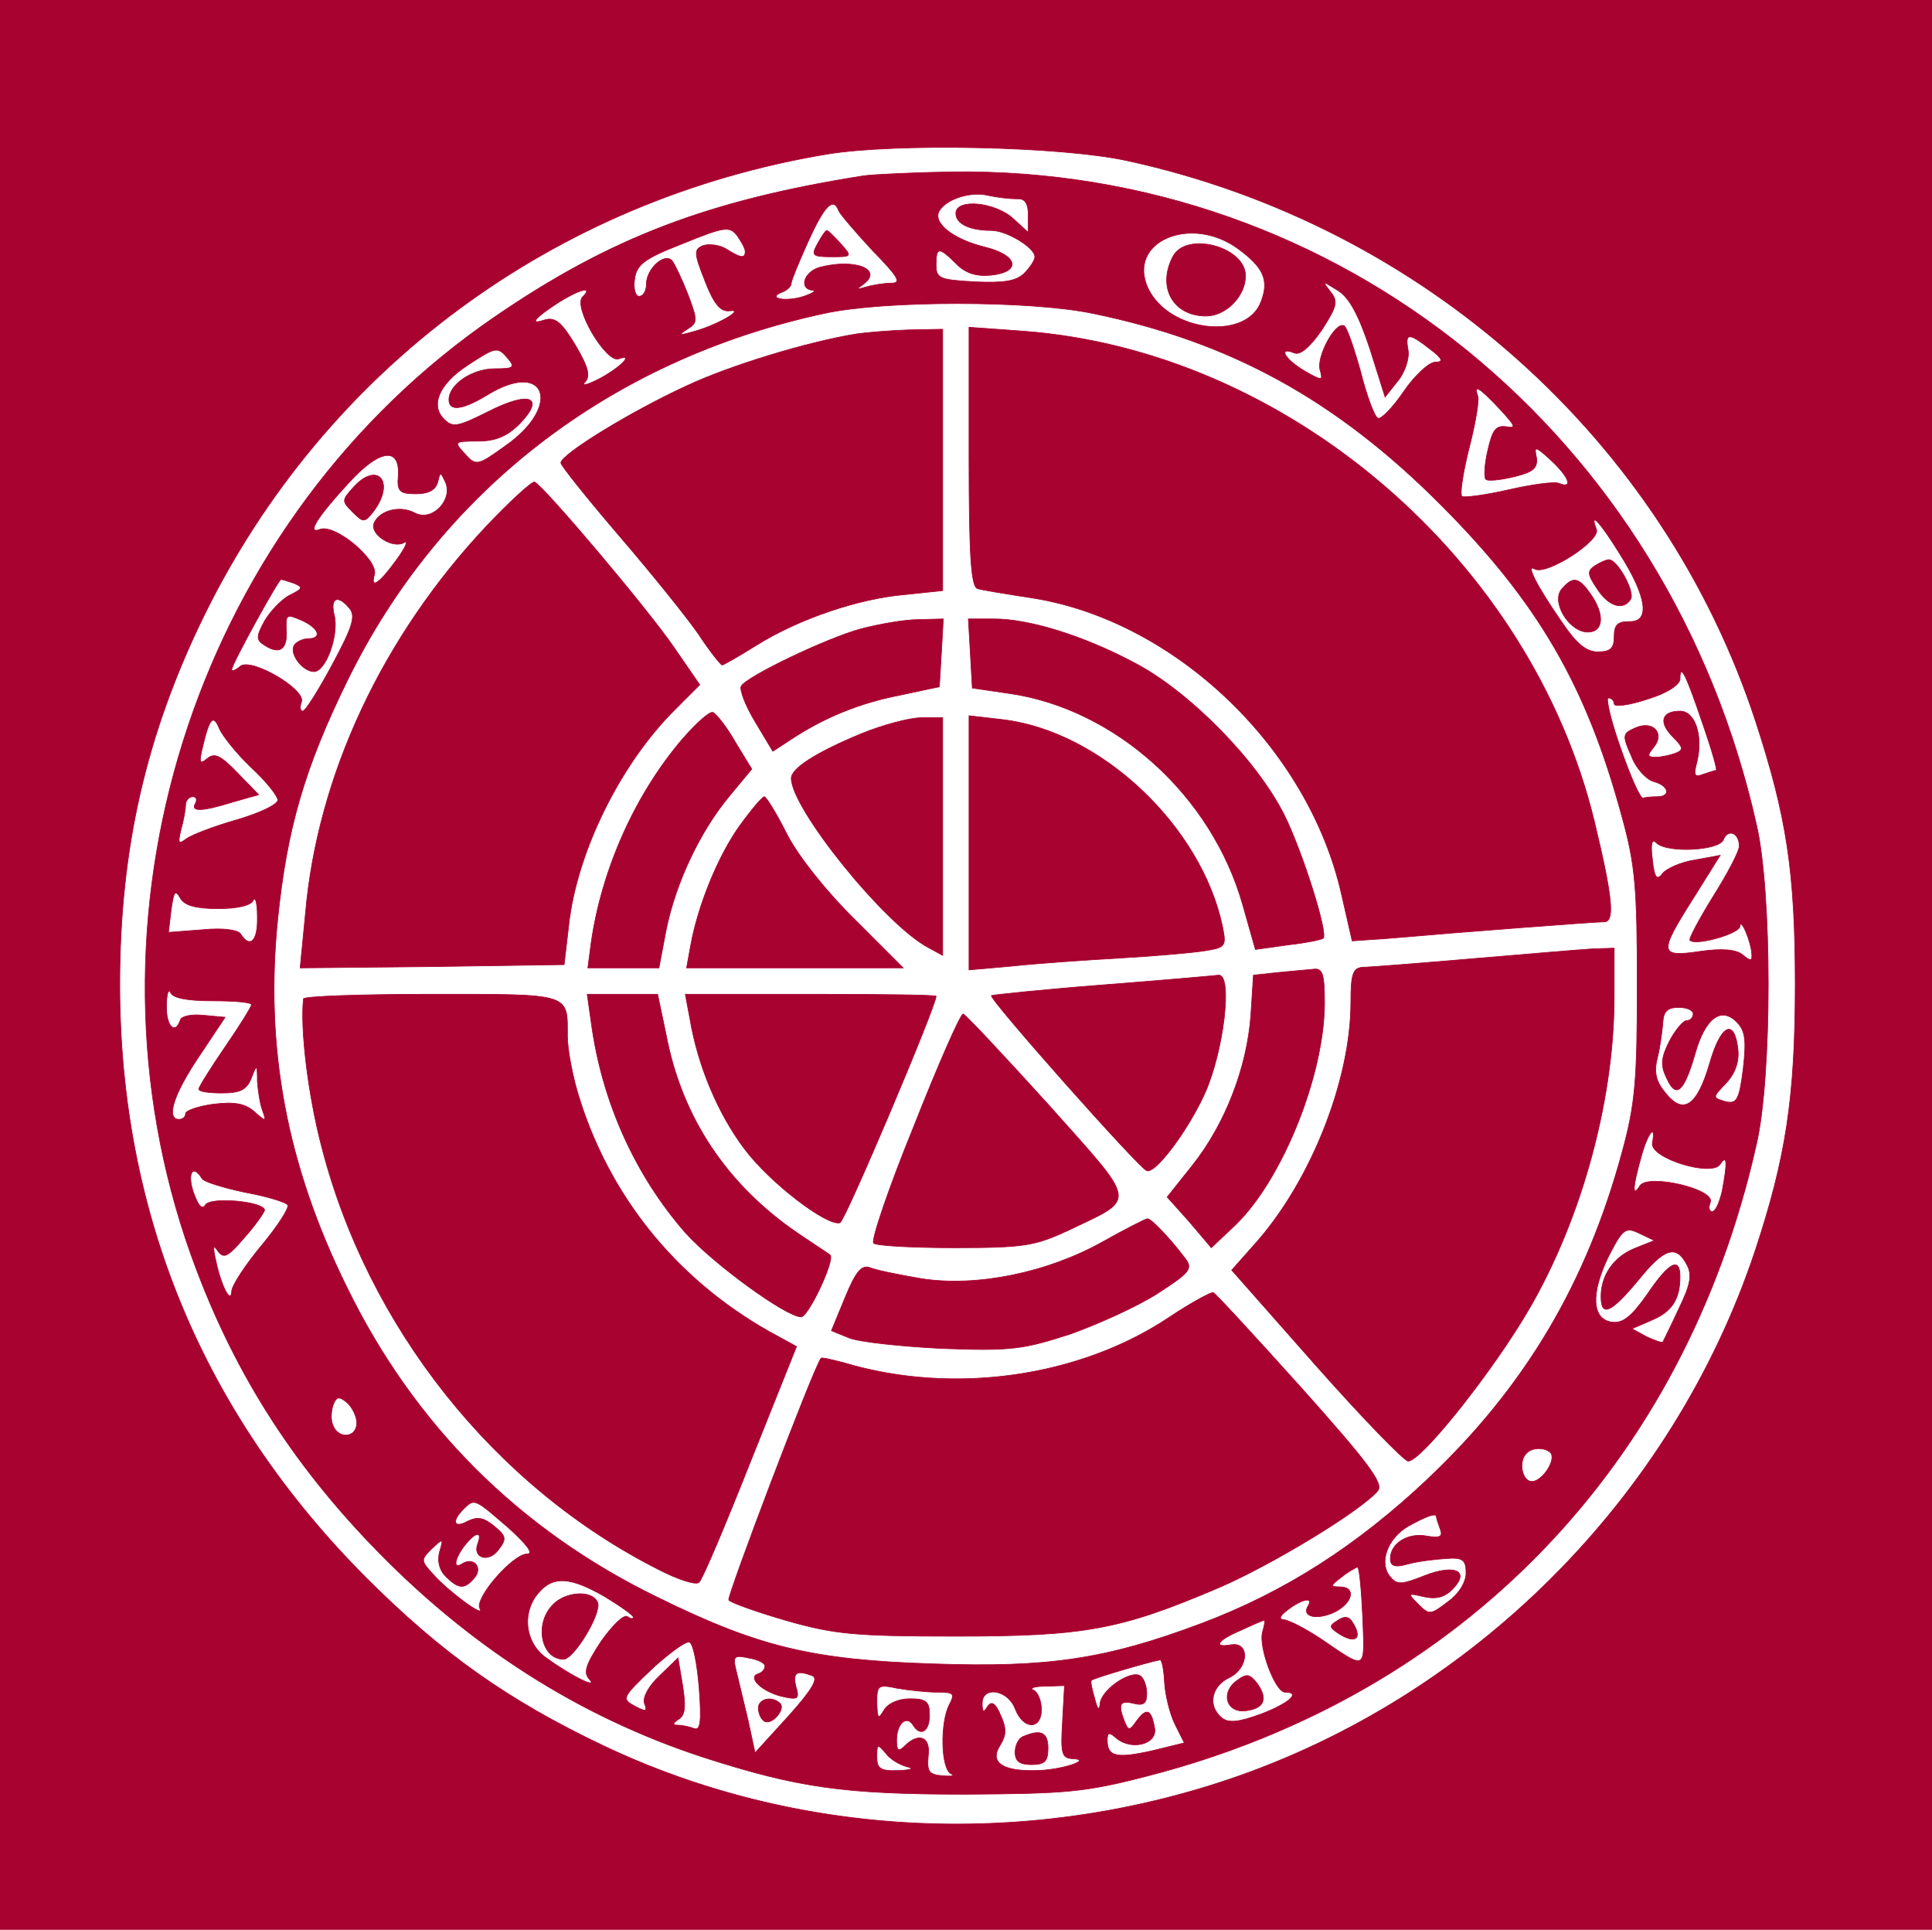 <svg preserveAspectRatio="xMidYMid meet" viewBox="6.807 0 293.469 293.088" xmlns="http://www.w3.org/2000/svg" version="1.0" style="max-height: 500px" width="293.469" height="293.088">

<g stroke="none" fill="#000000" transform="translate(0,426) scale(0.1,-0.1)">
<path style="opacity: 1; visibility: visible; fill: rgb(168, 2, 48); stroke: rgb(168, 2, 48);" data-index="0" d="M0 2130 l0 -2130 1510 0 1510 0 0 2130 0 2130 -1510 0 -1510 0 0&#10;-2130z m1780 1886 c450 -98 815 -424 955 -852 47 -144 60 -228 60 -399 0 -172&#10;-14 -263 -61 -405 -125 -375 -429 -679 -804 -804 -312 -104 -656 -85 -946 53&#10;-145 69 -245 140 -360 255 -247 248 -374 552 -374 901 0 206 40 380 128 560&#10;184 375 532 632 947 701 104 17 354 12 455 -10z m482 -2944 c-4 -193 -2 -212&#10;13 -212 30 0 11 -33 -27 -46 -33 -11 -39 -11 -47 4 -8 14 -13 14 -36 4 -45&#10;-21 -75 -15 -110 23 -40 41 -49 100 -27 159 17 43 56 66 132 75 l45 6 -3 65&#10;c-2 41 -9 69 -18 76 -24 19 -16 43 19 53 65 19 62 27 59 -207z m479 -13 c-2&#10;-180 -1 -207 13 -212 29 -11 17 -36 -21 -46 -50 -14 -53 -14 -53 5 0 11 -5 14&#10;-17 9 -60 -25 -69 -27 -95 -16 -40 15 -68 67 -68 124 0 90 48 137 140 137 44&#10;0 43 -3 40 80 -1 39 -7 61 -21 76 -26 27 -24 32 14 43 74 22 71 30 68 -200z&#10;m-731 158 c0 -14 -20 -37 -32 -37 -4 0 -12 9 -18 21 -16 28 4 53 31 38 10 -5&#10;19 -15 19 -22z m-897 11 c5 -16 -10 -48 -23 -48 -13 0 -32 38 -25 50 9 14 43&#10;12 48 -2z m-580 -40 c3 -10 10 -10 30 1 21 11 35 12 62 4 20 -7 37 -7 41 -2 7&#10;12 51 12 59 0 3 -5 1 -12 -5 -16 -6 -4 -10 -62 -10 -146 l0 -139 25 6 c29 7&#10;31 -2 10 -33 -16 -23 -75 -63 -94 -63 -6 0 -11 16 -11 37 l0 37 -27 -26 c-42&#10;-39 -67 -48 -130 -48 -101 0 -153 52 -153 154 0 35 8 59 35 100 19 30 39 57&#10;45 61 20 13 9 20 -29 20 -37 0 -40 -2 -52 -38 -8 -26 -17 -36 -27 -32 -7 3&#10;-16 5 -18 5 -2 0 -4 20 -4 44 0 41 3 46 38 64 29 16 56 21 124 21 61 1 88 -3&#10;91 -11z m1917 -97 c5 -11 10 -67 10 -124 0 -84 3 -106 15 -111 20 -7 19 -55 0&#10;-63 -9 -3 -24 2 -35 12 -16 14 -23 15 -34 6 -8 -7 -30 -11 -48 -9 -32 3 -33 4&#10;-36 55 l-3 52 50 23 c50 23 51 23 51 71 0 48 -13 87 -30 87 -4 0 -18 -16 -30&#10;-35 -22 -36 -40 -38 -40 -5 0 48 107 82 130 41z m-1335 -31 c3 -5 12 -7 20 -3&#10;9 3 31 2 51 -1 28 -6 34 -11 29 -25 -7 -23 33 -133 47 -129 19 7 51 109 39&#10;121 -20 20 -11 27 38 27 30 0 51 -5 53 -12 3 -9 12 -8 33 6 20 13 40 17 71 13&#10;56 -6 74 -21 74 -64 l0 -34 -47 6 c-27 3 -60 9 -75 11 -27 5 -28 4 -28 -36 0&#10;-50 22 -85 60 -99 24 -8 33 -6 55 15 31 29 35 29 35 7 -1 -36 -35 -65 -83 -70&#10;-43 -5 -49 -3 -83 31 -36 36 -37 37 -31 104 2 37 8 75 12 85 5 11 3 17 -7 17&#10;-25 0 -45 -31 -84 -132 -21 -54 -41 -98 -45 -98 -5 0 -15 21 -23 48 -48 152&#10;-78 204 -107 186 -7 -4 -10 -47 -8 -118 l3 -111 -33 -3 c-18 -2 -40 -1 -49 3&#10;-15 6 -14 9 8 27 22 18 25 28 25 92 0 39 -3 83 -8 99 -6 23 -4 29 15 37 30 12&#10;36 12 43 0z m554 -7 c9 -17 11 -17 29 1 28 25 56 17 60 -17 3 -25 1 -27 -32&#10;-27 -26 0 -38 -6 -47 -22 -16 -30 -6 -144 15 -167 21 -23 12 -31 -40 -31 -40&#10;0 -72 19 -46 28 20 6 16 168 -5 203 -16 26 -16 31 -3 39 24 15 58 12 69 -7z&#10;m235 1 c14 -14 14 -18 1 -45 -9 -16 -22 -29 -29 -29 -18 0 -29 27 -13 33 7 2&#10;9 8 5 12 -11 12 -38 -2 -38 -20 0 -8 16 -32 35 -54 43 -47 53 -89 31 -124 -35&#10;-53 -136 -40 -136 18 0 30 15 33 30 5 12 -23 52 -27 70 -6 9 12 4 23 -29 59&#10;-22 24 -45 55 -50 70 -12 32 -1 70 26 86 27 16 79 13 97 -5z m99 -116 l-1&#10;-133 -32 -3 c-18 -2 -39 -1 -48 3 -13 5 -11 10 11 31 24 22 27 32 27 89 0 35&#10;-5 76 -11 92 -8 23 -7 30 7 40 10 7 25 13 33 13 14 0 16 -19 14 -132z m-1166&#10;111 c8 -8 21 -8 46 0 81 27 120 -12 116 -116 -1 -37 1 -82 5 -100 8 -37 -3&#10;-48 -41 -38 -26 6 -26 6 -20 88 7 94 -4 130 -43 135 -45 5 -59 -16 -62 -94 -3&#10;-59 0 -76 16 -93 27 -29 10 -45 -35 -33 l-34 8 4 106 c3 95 1 107 -15 117 -17&#10;9 -17 12 -4 21 20 13 53 13 67 -1z m-101 -368 c-3 -14 -8 -106 -11 -204 -5&#10;-171 -5 -179 14 -184 25 -6 17 -27 -15 -42 -35 -15 -54 -14 -54 5 0 12 -5 14&#10;-17 8 -32 -14 -90 -16 -112 -4 -58 30 -77 120 -41 190 21 42 37 50 119 59 l55&#10;6 -3 70 c-2 55 -7 75 -23 92 -16 18 -18 23 -7 27 68 22 75 23 87 13 7 -6 11&#10;-21 8 -36z m859 9 c8 -13 -13 -50 -29 -50 -23 0 -26 -25 -26 -196 l0 -164 35&#10;-14 c40 -17 46 -35 13 -37 -110 -6 -162 -3 -165 9 -3 6 2 12 10 12 34 0 48 35&#10;45 111 l-3 74 -122 3 -123 3 0 -77 c0 -80 14 -114 47 -114 8 0 13 -6 11 -12&#10;-3 -9 -31 -13 -94 -13 -72 0 -89 3 -89 15 0 8 10 16 23 18 35 5 42 39 42 201&#10;0 152 -5 171 -42 171 -16 0 -38 27 -38 49 0 10 175 5 192 -5 15 -10 8 -34 -10&#10;-34 -29 0 -43 -39 -40 -110 l3 -65 105 -3 c97 -3 106 -1 123 19 21 27 23 106&#10;2 136 -8 12 -25 23 -38 25 -14 2 -22 10 -22 22 0 18 8 20 73 22 41 1 76 5 80&#10;8 9 9 30 7 37 -4z m555 -220 c3 -118 9 -223 14 -232 7 -16 3 -18 -37 -18 -53&#10;0 -64 10 -36 33 17 16 19 31 19 197 0 153 -2 180 -15 180 -8 0 -15 7 -15 16 0&#10;20 30 45 50 41 13 -2 16 -37 20 -217z m418 105 c7 -16 12 -79 12 -156 0 -121&#10;1 -131 19 -136 25 -6 31 -22 20 -51 -5 -14 -17 -22 -32 -22 -14 0 -31 10 -40&#10;22 -14 21 -16 22 -33 7 -11 -9 -34 -19 -51 -22 -29 -6 -35 -3 -49 24 -31 61&#10;-1 120 79 153 36 15 37 16 37 70 0 75 -14 108 -43 104 -15 -2 -25 -14 -33 -38&#10;-13 -40 -39 -51 -47 -20 -4 15 5 30 30 55 30 29 44 35 78 35 35 0 44 -4 53&#10;-25z m-1603 -77 c27 -12 41 -47 31 -74 -5 -13 -14 -14 -49 -8 -23 4 -55 8 -72&#10;8 -27 1 -30 -3 -33 -32 -2 -24 4 -43 22 -66 33 -44 68 -51 97 -20 21 22 39 24&#10;39 4 0 -5 -12 -22 -26 -39 -20 -24 -34 -31 -60 -31 -70 0 -107 36 -118 113&#10;-14 107 78 187 169 145z m1093 -35 c14 -19 15 -42 4 -61 -6 -9 -21 -10 -62 -2&#10;-87 17 -90 16 -90 -31 0 -31 6 -47 29 -70 35 -35 63 -37 91 -7 14 15 23 19 31&#10;11 7 -7 2 -20 -16 -42 -23 -27 -33 -31 -75 -31 -65 0 -95 30 -104 105 -10 89&#10;17 134 93 155 33 9 82 -5 99 -27z m180 21 c17 -5 22 -14 22 -40 0 -43 29 -116&#10;44 -111 6 2 19 26 29 53 14 37 16 53 8 66 -17 27 -15 28 46 28 59 0 62 -9 12&#10;-34 -16 -8 -34 -41 -62 -118 -22 -59 -44 -105 -48 -102 -5 3 -15 28 -24 57&#10;-25 85 -59 161 -78 175 -32 25 -2 40 51 26z m-579 -11 c23 -6 23 -8 17 -84 -6&#10;-70 -4 -81 13 -98 17 -17 25 -19 50 -10 17 6 32 18 35 27 10 34 -2 113 -20&#10;133 -23 26 -6 39 39 30 l32 -7 0 -92 c0 -71 3 -95 15 -102 13 -9 13 -11 0 -20&#10;-20 -13 -53 -13 -67 1 -8 8 -17 8 -31 0 -42 -22 -109 -4 -118 33 -6 27 -11&#10;186 -5 192 6 5 11 5 40 -3z"/>
<path style="opacity: 1; visibility: visible; fill: rgb(168, 2, 48); stroke: rgb(168, 2, 48);" data-index="1" d="M1380 3993 c-235 -37 -385 -94 -560 -214 -446 -305 -641 -887 -470&#10;-1401 60 -178 149 -325 280 -462 148 -155 317 -263 507 -325 143 -46 213 -56&#10;398 -56 153 1 181 3 277 28 477 123 815 473 924 959 24 102 24 384 0 486 -133&#10;592 -634 998 -1221 991 -60 -1 -121 -4 -135 -6z m233 -35 c12 1 17 -7 17 -25&#10;l0 -26 -23 21 c-27 25 -87 31 -87 8 0 -16 21 -26 54 -26 23 0 66 -26 66 -40 0&#10;-5 -7 -16 -16 -25 -12 -12 -31 -15 -75 -13 -54 3 -59 5 -59 26 0 27 4 28 31 1&#10;14 -14 30 -19 52 -17 48 5 41 31 -10 43 -48 12 -79 37 -68 55 11 18 48 30 75&#10;23 14 -3 33 -5 43 -5z m-271 -18 c2 -5 25 -32 51 -60 40 -41 45 -50 29 -50&#10;-11 0 -29 -3 -39 -6 -14 -4 -15 -4 -4 4 32 23 -13 40 -66 26 -24 -7 -32 -33&#10;-10 -35 6 0 -1 -5 -17 -10 -29 -8 -54 -1 -28 8 6 3 12 8 12 13 0 4 12 33 26&#10;64 24 53 38 68 46 46z m-142 -62 c0 -11 -7 -10 -29 4 -10 6 -26 8 -35 5 -14&#10;-6 -14 -11 3 -54 14 -36 24 -47 38 -45 24 3 -22 -23 -57 -32 -21 -6 -22 -5 -8&#10;4 16 10 16 13 1 53 -9 23 -20 46 -24 51 -11 13 -39 -12 -39 -35 0 -11 -5 -19&#10;-11 -19 -6 0 -9 12 -7 26 3 22 14 31 73 54 64 26 71 27 83 12 6 -9 12 -19 12&#10;-24z m749 4 c38 -28 47 -47 35 -79 -21 -61 -140 -48 -172 19 -33 71 65 113&#10;137 60z m200 -152 l23 -73 19 24 c11 13 18 34 16 47 -5 27 1 27 33 2 20 -15&#10;21 -20 8 -20 -9 0 -31 -20 -48 -45 -17 -25 -35 -43 -39 -40 -5 2 -17 34 -26&#10;70 -10 36 -21 68 -25 70 -13 8 -42 -46 -37 -66 5 -18 4 -18 -24 -2 -30 18 -40&#10;37 -15 27 9 -4 24 9 42 35 23 36 25 43 13 58 -13 17 -13 17 11 2 18 -11 32&#10;-38 49 -89z m-1196 79 c-15 -15 36 -101 55 -94 25 9 0 -15 -31 -31 -18 -9 -27&#10;-11 -20 -4 8 9 5 22 -15 56 -21 35 -31 43 -47 38 -24 -8 -15 3 22 27 32 20 53&#10;25 36 8z m775 -25 c209 -43 369 -131 527 -289 149 -149 223 -276 277 -476 20&#10;-72 23 -108 23 -254 0 -146 -3 -182 -23 -255 -54 -199 -147 -356 -295 -496&#10;-107 -101 -217 -172 -345 -220 -144 -54 -232 -67 -406 -61 -184 6 -265 25&#10;-421 102 -209 102 -368 261 -470 470 -92 186 -125 365 -105 560 14 137 41 229&#10;105 360 141 289 400 489 725 559 91 20 312 20 408 0z m-888 -69 c11 -13 8 -15&#10;-20 -15 -35 0 -70 -24 -70 -47 0 -18 20 -16 58 7 89 55 115 -16 28 -77 -43&#10;-31 -45 -31 -62 -12 -17 18 -16 19 20 19 26 0 44 7 63 26 40 41 16 51 -47 19&#10;-46 -23 -54 -25 -67 -12 -22 21 -8 54 35 82 44 29 46 29 62 10z m1506 -76 c24&#10;-26 26 -30 10 -27 -16 2 -21 -5 -28 -36 -5 -21 -6 -41 -3 -44 3 -3 22 -1 43 4&#10;29 7 36 13 34 29 -4 18 -2 18 22 -4 28 -26 34 -44 12 -35 -7 3 -42 -2 -77 -10&#10;-35 -8 -67 -12 -70 -10 -4 2 1 34 10 71 10 38 16 74 14 81 -7 19 1 15 33 -19z&#10;m-1673 -102 c-2 -23 2 -27 27 -27 19 0 30 6 33 18 4 16 4 16 12 -1 11 -27 -21&#10;-60 -47 -46 -22 12 -54 4 -62 -16 -6 -17 29 -39 46 -29 7 4 2 -7 -10 -24 -28&#10;-39 -42 -48 -35 -24 5 22 -60 77 -83 68 -21 -8 -4 19 45 72 46 50 77 54 74 9z&#10;m1856 -119 c41 -65 46 -103 14 -102 -18 0 -23 -5 -23 -23 0 -18 -6 -23 -25&#10;-23 -17 0 -32 12 -53 43 -39 56 -57 91 -43 83 17 -11 101 43 94 60 -11 29 5&#10;12 36 -38z m-2014 -44 c14 -6 13 -8 -7 -18 -12 -6 -29 -24 -38 -39 -13 -24&#10;-13 -29 0 -37 23 -15 35 -6 33 23 -1 24 0 25 23 15 27 -12 32 -28 10 -28 -8 0&#10;-18 -5 -21 -10 -8 -13 13 -40 30 -40 18 0 38 55 31 85 -7 27 5 33 23 11 10&#10;-12 4 -29 -26 -85 -21 -39 -41 -71 -45 -71 -4 0 -5 6 -2 14 7 19 -77 68 -93&#10;54 -7 -6 -13 -8 -13 -5 0 8 71 137 75 137 2 0 11 -3 20 -6z m2139 -212 c14&#10;-40 23 -72 21 -72 -2 0 -11 -3 -20 -6 -13 -5 -15 -2 -9 20 9 39 -3 76 -26 76&#10;-28 0 -33 -17 -11 -39 16 -16 17 -20 4 -25 -8 -3 -22 -6 -30 -6 -13 0 -13 3&#10;-3 15 18 22 -2 42 -29 29 -18 -8 -19 -11 -5 -42 7 -19 23 -36 34 -39 23 -6 27&#10;-23 5 -23 -8 0 -18 -1 -21 -2 -4 -2 -19 32 -34 75 -15 42 -23 77 -19 77 5 0 9&#10;-4 9 -9 0 -5 23 -2 50 7 30 9 50 22 50 31 0 25 9 7 34 -67z m-2205 -67 c23&#10;-21 41 -44 41 -50 0 -7 -28 -20 -62 -30 -35 -10 -69 -23 -77 -29 -12 -9 -13&#10;-7 -8 14 4 14 7 31 7 38 0 6 5 12 11 12 5 0 7 -4 4 -10 -8 -13 9 -13 57 2 l39&#10;11 -32 33 c-26 27 -35 31 -46 22 -12 -10 -13 -6 -7 18 10 43 16 50 25 28 4&#10;-10 25 -37 48 -59z m2261 -120 c0 -8 -18 -42 -40 -77 -21 -34 -37 -64 -35 -66&#10;9 -9 75 10 76 21 1 15 17 -23 18 -42 1 -11 -2 -11 -14 -1 -10 8 -31 10 -65 5&#10;-62 -9 -63 -3 -9 82 l40 64 -38 -7 c-21 -3 -43 -13 -49 -20 -9 -12 -13 -8 -16&#10;21 -3 23 -1 32 6 25 16 -16 96 -12 102 5 7 17 24 10 24 -10z m-2310 -95 c29 0&#10;50 5 53 13 3 6 6 -5 6 -25 1 -37 -11 -49 -25 -27 -4 7 -27 10 -58 7 l-52 -4 4&#10;34 c4 28 6 32 14 18 6 -11 23 -16 58 -16z m-9 -140 c32 0 59 -2 59 -6 0 -3&#10;-18 -32 -40 -64 -22 -32 -40 -61 -40 -64 0 -4 16 -6 35 -6 28 0 38 5 45 23 8&#10;21 9 21 9 -5 1 -14 4 -35 8 -45 6 -17 5 -17 -13 -1 -14 12 -30 15 -62 11 -23&#10;-3 -42 -10 -42 -14 0 -5 -4 -9 -10 -9 -20 0 -9 37 30 95 l40 60 -32 3 c-18 2&#10;-34 -1 -36 -7 -8 -24 -22 -9 -21 22 0 17 3 26 6 20 3 -9 26 -13 64 -13z m2249&#10;-20 c0 -5 -4 -10 -10 -10 -5 0 -17 -14 -26 -31 -13 -26 -14 -37 -4 -57 14 -31&#10;26 -21 43 38 15 53 39 72 63 48 13 -13 15 -27 10 -71 -6 -48 -10 -54 -27 -50&#10;-20 6 -20 6 1 28 14 15 20 33 18 51 -5 48 -26 39 -43 -21 -19 -65 -40 -79 -67&#10;-45 -15 18 -18 32 -12 55 4 16 7 40 8 53 1 16 7 22 24 22 12 0 22 -4 22 -10z&#10;m-62 -196 c-4 -23 91 -52 103 -32 11 16 11 2 3 -41 -4 -17 -10 -31 -15 -31 -5&#10;0 -6 6 -3 14 8 20 -95 44 -107 25 -12 -19 -11 -2 2 44 10 37 23 52 17 21z&#10;m-2203 -54 c3 -5 33 -14 66 -21 33 -6 62 -15 64 -19 3 -4 -15 -32 -40 -62 -25&#10;-30 -45 -61 -45 -69 -1 -21 -16 8 -24 46 -5 22 -4 26 3 15 9 -12 15 -9 40 20&#10;17 19 30 38 31 42 0 13 -82 21 -90 8 -5 -8 -11 -1 -18 19 -10 29 -1 44 13 21z&#10;m2176 -106 c-32 -13 -51 -41 -51 -73 0 -32 15 -25 56 24 40 50 58 55 74 25 9&#10;-16 6 -31 -12 -68 -12 -26 -23 -48 -24 -50 -1 -2 -12 2 -25 8 l-22 12 30 13&#10;c31 13 43 32 43 66 0 31 -17 22 -50 -27 -24 -34 -37 -44 -53 -42 -31 4 -33 43&#10;-6 99 22 43 26 46 47 36 l23 -11 -30 -12z m-1941 -265 c0 -23 -28 -25 -36 -4&#10;-4 8 -3 22 0 31 5 13 9 14 21 4 8 -7 15 -21 15 -31z m1813 -45 c10 -10 -12&#10;-44 -28 -44 -15 0 -21 31 -8 43 8 9 28 9 36 1z m-1583 -114 c29 -26 39 -40 29&#10;-40 -22 0 -81 -68 -72 -83 9 -16 -48 26 -71 52 -19 21 -19 22 -2 39 17 16 18&#10;16 12 -4 -4 -14 -1 -28 9 -38 20 -20 29 -20 44 -2 13 16 -2 32 -19 21 -14 -9&#10;-12 7 4 28 16 20 27 23 20 3 -9 -22 16 -30 31 -10 13 17 12 21 -6 36 -16 13&#10;-25 15 -40 8 -21 -12 -26 -1 -7 18 17 17 17 16 68 -28z m1410 16 c0 -2 3 -11&#10;6 -19 4 -11 -1 -13 -20 -10 -29 6 -56 -11 -56 -34 0 -12 7 -14 28 -8 15 4 41&#10;7 57 8 25 2 30 -2 30 -22 0 -14 -11 -32 -28 -44 -26 -20 -28 -20 -45 -3 -16&#10;16 -16 17 9 11 18 -4 31 -1 43 11 28 28 4 39 -42 21 -35 -14 -42 -14 -52 -2&#10;-18 21 -5 58 27 77 29 16 43 21 43 14z m-112 -152 c3 -83 7 -81 -65 -32 -23&#10;15 -48 28 -55 28 -8 1 -6 6 6 15 22 17 40 20 31 6 -10 -16 12 -22 39 -10 29&#10;14 35 39 9 39 -15 0 -14 2 3 15 10 8 21 14 24 15 3 0 6 -34 8 -76z m-1151 31&#10;c23 -14 43 -28 43 -31 0 -3 -4 -3 -9 1 -6 3 -23 -14 -40 -38 -23 -35 -27 -47&#10;-18 -57 15 -16 -25 3 -65 32 -33 23 -38 70 -11 100 22 25 48 23 100 -7z m999&#10;-53 c-7 -22 19 -92 34 -92 25 0 6 -17 -36 -33 -35 -13 -50 -14 -60 -6 -22 18&#10;-16 48 11 61 30 14 32 55 3 50 -28 -5 -21 7 15 22 17 8 33 15 35 15 2 1 1 -7&#10;-2 -17z m-856 -85 c4 -53 2 -66 -8 -62 -8 3 -19 5 -25 5 -8 0 -7 3 2 9 10 6&#10;11 20 6 51 l-7 42 -28 -27 c-17 -16 -26 -33 -23 -42 5 -13 2 -13 -15 -4 -20&#10;11 -19 13 26 56 26 24 52 43 57 41 6 -1 12 -33 15 -69z m100 33 c0 -5 -4 -10&#10;-10 -12 -17 -5 4 -26 34 -34 26 -6 29 -5 23 15 -5 21 1 25 25 16 10 -4 -1 -22&#10;-36 -61 l-51 -56 -11 51 c-7 29 -15 62 -18 75 -5 20 -3 23 19 18 14 -2 25 -8&#10;25 -12z m607 -25 c1 -19 8 -48 16 -64 l14 -28 -49 -12 c-54 -12 -68 -9 -68 16&#10;0 12 3 13 14 3 23 -19 62 -9 58 15 -5 29 -12 32 -27 12 -11 -16 -13 -16 -19&#10;-1 -10 26 -7 32 14 27 15 -4 20 0 20 15 0 12 -5 24 -10 27 -15 9 -60 -22 -61&#10;-43 -1 -11 -4 -8 -8 8 -4 14 -7 26 -5 28 2 3 87 28 104 31 3 1 6 -15 7 -34z&#10;m-345 -15 c25 0 27 -2 18 -19 -14 -27 -13 -98 3 -105 6 -3 1 -4 -13 -3 -21 2&#10;-24 6 -22 30 4 29 -14 37 -36 15 -9 -9 -12 -7 -12 9 0 25 15 39 25 23 11 -18&#10;25 -10 25 15 0 21 -5 25 -30 25 -17 0 -33 -7 -39 -17 -9 -15 -10 -14 -11 11 0&#10;27 2 28 31 22 17 -3 45 -6 61 -6z m190 -45 c-3 -48 -1 -55 15 -56 33 -1 -18&#10;-18 -57 -18 -50 -1 -69 13 -53 38 10 16 10 26 1 46 -8 19 -14 22 -20 13 -6&#10;-10 -8 -8 -8 5 0 27 39 21 50 -8 12 -32 40 -33 40 -1 0 13 -6 27 -12 29 -7 3&#10;1 6 17 6 l30 1 -3 -55z m-237 -68 c13 -3 8 -5 -12 -6 -28 -1 -33 3 -33 21 0&#10;19 1 20 13 6 6 -9 21 -18 32 -21z"/>
<path style="opacity: 1; visibility: visible; fill: rgb(168, 2, 48); stroke: rgb(168, 2, 48);" data-index="2" d="M1310 3890 c-10 -18 -8 -20 21 -20 31 0 32 0 14 20 -10 11 -19 20&#10;-21 20 -2 0 -8 -9 -14 -20z"/>
<path style="opacity: 1; visibility: visible; fill: rgb(168, 2, 48); stroke: rgb(168, 2, 48);" data-index="3" d="M1850 3871 c-25 -47 0 -91 50 -91 30 0 60 30 60 61 0 44 -89 68 -110&#10;30z"/>
<path style="opacity: 1; visibility: visible; fill: rgb(168, 2, 48); stroke: rgb(168, 2, 48);" data-index="4" d="M1370 3753 c-75 -12 -193 -48 -259 -79 -83 -38 -191 -104 -191 -117&#10;0 -4 40 -54 88 -110 49 -57 103 -124 121 -150 17 -26 34 -47 36 -47 2 0 25 13&#10;52 30 64 40 155 71 226 77 l57 6 0 198 0 199 -52 -1 c-29 -1 -64 -4 -78 -6z"/>
<path style="opacity: 1; visibility: visible; fill: rgb(168, 2, 48); stroke: rgb(168, 2, 48);" data-index="5" d="M1540 3566 c0 -149 3 -197 13 -200 6 -2 43 -8 82 -14 218 -34 421&#10;-228 471 -451 l16 -70 57 4 c102 9 312 25 326 25 16 0 13 36 -15 152 -96 397&#10;-466 715 -867 745 l-83 6 0 -197z"/>
<path style="opacity: 1; visibility: visible; fill: rgb(168, 2, 48); stroke: rgb(168, 2, 48);" data-index="6" d="M807 3461 c-158 -168 -257 -379 -275 -589 l-8 -82 201 2 200 3 7 60&#10;c12 110 78 245 162 328 l37 37 -40 58 c-39 57 -197 244 -211 250 -4 1 -37 -29&#10;-73 -67z"/>
<path style="opacity: 1; visibility: visible; fill: rgb(168, 2, 48); stroke: rgb(168, 2, 48);" data-index="7" d="M1376 3305 c-52 -14 -173 -72 -182 -87 -3 -5 6 -29 21 -54 l27 -45&#10;26 17 c51 34 105 56 166 68 l61 13 3 51 3 52 -38 -1 c-21 0 -60 -7 -87 -14z"/>
<path style="opacity: 1; visibility: visible; fill: rgb(168, 2, 48); stroke: rgb(168, 2, 48);" data-index="8" d="M1542 3268 l3 -53 55 -8 c162 -23 309 -155 356 -322 l19 -67 50 7&#10;c27 3 51 8 53 10 8 7 -32 133 -59 187 -42 84 -145 188 -227 231 -79 42 -161&#10;67 -214 67 l-39 0 3 -52z"/>
<path style="opacity: 1; visibility: visible; fill: rgb(168, 2, 48); stroke: rgb(168, 2, 48);" data-index="9" d="M1105 3138 c-72 -84 -123 -198 -139 -310 l-5 -38 54 0 54 0 11 58&#10;c15 73 52 150 96 203 l34 41 -25 41 c-13 23 -29 43 -34 45 -5 2 -25 -16 -46&#10;-40z"/>
<path style="opacity: 1; visibility: visible; fill: rgb(168, 2, 48); stroke: rgb(168, 2, 48);" data-index="10" d="M1377 3146 c-70 -29 -107 -53 -107 -68 0 -46 142 -222 208 -257 l22&#10;-12 0 181 0 180 -32 0 c-18 0 -59 -11 -91 -24z"/>
<path style="opacity: 1; visibility: visible; fill: rgb(168, 2, 48); stroke: rgb(168, 2, 48);" data-index="11" d="M1540 2980 l0 -193 68 6 c37 4 110 9 162 12 52 3 110 8 128 11 32 5&#10;33 7 27 37 -32 152 -184 296 -333 314 l-52 6 0 -193z"/>
<path style="opacity: 1; visibility: visible; fill: rgb(168, 2, 48); stroke: rgb(168, 2, 48);" data-index="12" d="M1191 3005 c-32 -45 -63 -120 -74 -182 l-6 -33 164 0 165 0 -73 73&#10;c-42 41 -86 96 -103 129 -16 32 -32 58 -35 58 -3 0 -20 -20 -38 -45z"/>
<path style="opacity: 1; visibility: visible; fill: rgb(168, 2, 48); stroke: rgb(168, 2, 48);" data-index="13" d="M2305 2804 c-82 -7 -158 -13 -167 -13 -15 -1 -18 -11 -18 -53 0 -118&#10;-60 -269 -142 -363 l-39 -44 128 -145 c70 -79 134 -145 140 -145 18 -1 115&#10;119 173 213 86 139 140 328 140 492 l0 74 -32 -1 c-18 -1 -100 -8 -183 -15z"/>
<path style="opacity: 1; visibility: visible; fill: rgb(168, 2, 48); stroke: rgb(168, 2, 48);" data-index="14" d="M2009 2783 l-37 -4 -4 -62 c-6 -79 -39 -164 -88 -226 l-39 -49 34&#10;-38 33 -39 36 34 c72 69 136 229 136 338 0 44 -3 53 -17 51 -10 -1 -34 -3 -54&#10;-5z"/>
<path style="opacity: 1; visibility: visible; fill: rgb(168, 2, 48); stroke: rgb(168, 2, 48);" data-index="15" d="M1741 2764 c-90 -7 -165 -15 -167 -16 -4 -5 224 -262 236 -266 13 -5&#10;62 60 88 117 29 64 43 182 21 180 -8 -1 -88 -8 -178 -15z"/>
<path style="opacity: 1; visibility: visible; fill: rgb(168, 2, 48); stroke: rgb(168, 2, 48);" data-index="16" d="M529 2743 c-5 -46 7 -145 27 -222 70 -276 263 -519 513 -645 29 -15&#10;57 -24 61 -19 5 4 40 87 78 183 l70 175 -42 23 c-143 81 -244 208 -290 361 -9&#10;30 -16 69 -16 87 0 66 7 64 -206 64 -107 0 -194 -3 -195 -7z"/>
<path style="opacity: 1; visibility: visible; fill: rgb(168, 2, 48); stroke: rgb(168, 2, 48);" data-index="17" d="M966 2708 c16 -121 67 -233 143 -320 42 -47 153 -128 176 -128 11 0&#10;52 87 44 94 -2 2 -24 16 -49 33 -107 73 -176 175 -200 301 l-13 62 -53 0 -54&#10;0 6 -42z"/>
<path style="opacity: 1; visibility: visible; fill: rgb(168, 2, 48); stroke: rgb(168, 2, 48);" data-index="18" d="M1116 2713 c12 -72 43 -145 83 -198 39 -52 126 -118 145 -112 8 3&#10;146 329 146 344 0 2 -86 3 -190 3 l-191 0 7 -37z"/>
<path style="opacity: 1; visibility: visible; fill: rgb(168, 2, 48); stroke: rgb(168, 2, 48);" data-index="19" d="M1456 2549 c-38 -93 -65 -173 -61 -177 4 -4 59 -7 123 -7 106 0 122&#10;3 172 26 106 51 108 37 -30 192 -68 75 -126 137 -129 137 -4 0 -38 -77 -75&#10;-171z"/>
<path style="opacity: 1; visibility: visible; fill: rgb(168, 2, 48); stroke: rgb(168, 2, 48);" data-index="20" d="M1743 2374 c-84 -47 -191 -69 -275 -56 -35 6 -70 13 -79 17 -12 4&#10;-21 -6 -37 -45 l-21 -51 27 -11 c15 -6 79 -13 142 -16 105 -4 123 -1 194 22&#10;42 15 102 42 133 62 48 31 53 37 42 52 -25 33 -53 62 -58 61 -3 0 -34 -16 -68&#10;-35z"/>
<path style="opacity: 1; visibility: visible; fill: rgb(168, 2, 48); stroke: rgb(168, 2, 48);" data-index="21" d="M1845 2260 c-137 -92 -329 -119 -494 -70 -19 5 -35 9 -36 7 -13 -19&#10;-143 -362 -140 -367 3 -4 42 -18 87 -31 73 -21 105 -24 258 -24 197 0 250 10&#10;400 74 81 35 216 117 241 147 9 11 -15 43 -116 156 -71 79 -131 144 -134 145&#10;-3 1 -33 -15 -66 -37z"/>
<path style="opacity: 1; visibility: visible; fill: rgb(168, 2, 48); stroke: rgb(168, 2, 48);" data-index="22" d="M605 3520 c-18 -20 -18 -21 -1 -38 16 -16 18 -16 32 2 33 45 5 76&#10;-31 36z"/>
<path style="opacity: 1; visibility: visible; fill: rgb(168, 2, 48); stroke: rgb(168, 2, 48);" data-index="23" d="M2491 3401 c-12 -8 -12 -13 3 -35 17 -27 40 -34 51 -16 7 11 -20 60&#10;-33 60 -4 0 -13 -4 -21 -9z"/>
<path style="opacity: 1; visibility: visible; fill: rgb(168, 2, 48); stroke: rgb(168, 2, 48);" data-index="24" d="M2440 3365 c-16 -20 12 -65 40 -65 24 0 26 27 4 58 -18 26 -27 27&#10;-44 7z"/>
<path style="opacity: 1; visibility: visible; fill: rgb(168, 2, 48); stroke: rgb(168, 2, 48);" data-index="25" d="M2100 1799 c-13 -8 -13 -10 0 -19 27 -18 39 -9 22 17 -5 8 -12 9 -22&#10;2z"/>
<path style="opacity: 1; visibility: visible; fill: rgb(168, 2, 48); stroke: rgb(168, 2, 48);" data-index="26" d="M907 1822 c-28 -30 -16 -82 17 -82 16 0 58 70 52 86 -8 20 -50 17&#10;-69 -4z"/>
<path style="opacity: 1; visibility: visible; fill: rgb(168, 2, 48); stroke: rgb(168, 2, 48);" data-index="27" d="M1946 1707 c-25 -19 -14 -50 16 -45 27 4 32 18 16 41 -12 15 -16 16&#10;-32 4z"/>
<path style="opacity: 1; visibility: visible; fill: rgb(168, 2, 48); stroke: rgb(168, 2, 48);" data-index="28" d="M1220 1666 c0 -8 4 -17 9 -20 11 -7 33 18 24 27 -12 12 -33 7 -33 -7z"/>
<path style="opacity: 1; visibility: visible; fill: rgb(168, 2, 48); stroke: rgb(168, 2, 48);" data-index="29" d="M1623 1623 c-7 -2 -13 -13 -13 -24 0 -14 7 -19 25 -19 20 0 25 5 25&#10;25 0 24 -11 29 -37 18z"/>
<path style="opacity: 1; visibility: visible; fill: rgb(168, 2, 48); stroke: rgb(168, 2, 48);" data-index="30" d="M2091 1024 c-23 -29 -27 -79 -10 -117 26 -57 113 -71 125 -20 12 45&#10;-1 135 -21 149 -31 23 -71 17 -94 -12z"/>
<path style="opacity: 1; visibility: visible; fill: rgb(168, 2, 48); stroke: rgb(168, 2, 48);" data-index="31" d="M2564 1005 c-13 -20 -15 -38 -11 -78 8 -60 33 -86 85 -87 41 0 56 33&#10;49 108 -7 67 -20 82 -68 82 -30 0 -42 -5 -55 -25z"/>
<path style="opacity: 1; visibility: visible; fill: rgb(168, 2, 48); stroke: rgb(168, 2, 48);" data-index="32" d="M501 1139 c-28 -46 -27 -101 2 -135 26 -30 47 -26 47 9 1 28 50 91&#10;50 64 0 -10 7 -29 16 -43 16 -24 16 -25 -25 -64 -36 -34 -48 -40 -86 -40 -37&#10;0 -47 5 -64 29 -22 31 -27 66 -11 76 6 3 10 18 10 33 l-1 27 -30 -33 c-25 -28&#10;-29 -39 -23 -65 12 -59 34 -88 81 -109 45 -20 48 -20 109 -3 l64 17 0 120 c0&#10;111 -1 120 -17 113 -10 -4 -31 -7 -47 -6 -15 1 -35 -4 -42 -10 -21 -17 -31 -2&#10;-15 22 7 12 10 23 7 26 -3 3 -14 -10 -25 -28z"/>
<path style="opacity: 1; visibility: visible; fill: rgb(168, 2, 48); stroke: rgb(168, 2, 48);" data-index="33" d="M2394 922 c-20 -13 -37 -53 -26 -64 21 -21 47 -4 50 35 3 37 -3 44&#10;-24 29z"/>
<path style="visibility: visible; fill: rgb(168, 2, 48); stroke: rgb(168, 2, 48); opacity: 1;" data-index="34" d="M1458 1029 c-30 -17 -20 -29 23 -29 33 0 40 3 37 18 -4 20 -36 26&#10;-60 11z"/>
<path style="visibility: visible; fill: rgb(168, 2, 48); stroke: rgb(168, 2, 48); opacity: 1;" data-index="35" d="M562 464 c-18 -12 -22 -25 -22 -70 0 -45 4 -59 25 -79 25 -26 68 -32&#10;95 -15 9 6 15 30 16 75 2 54 -1 70 -17 86 -23 23 -66 25 -97 3z"/>
<path style="opacity: 1; visibility: visible; fill: rgb(168, 2, 48); stroke: rgb(168, 2, 48);" data-index="36" d="M2486 355 c-26 -24 -31 -40 -20 -69 7 -19 35 -21 52 -4 14 14 16 84&#10;3 92 -5 3 -20 -5 -35 -19z"/>
<path style="visibility: visible; fill: rgb(0, 0, 0); stroke: rgb(0, 0, 0); opacity: 1;" data-index="37" d="M900 483 c-8 -2 -21 -7 -29 -9 -18 -6 -4 -20 29 -27 36 -9 58 6 41&#10;27 -14 17 -17 17 -41 9z"/>
<path style="opacity: 1; visibility: visible; fill: rgb(168, 2, 48); stroke: rgb(168, 2, 48);" data-index="38" d="M1941 456 c-13 -16 4 -26 43 -26 29 0 39 10 25 27 -15 17 -53 17 -68&#10;-1z"/>
</g>
</svg>